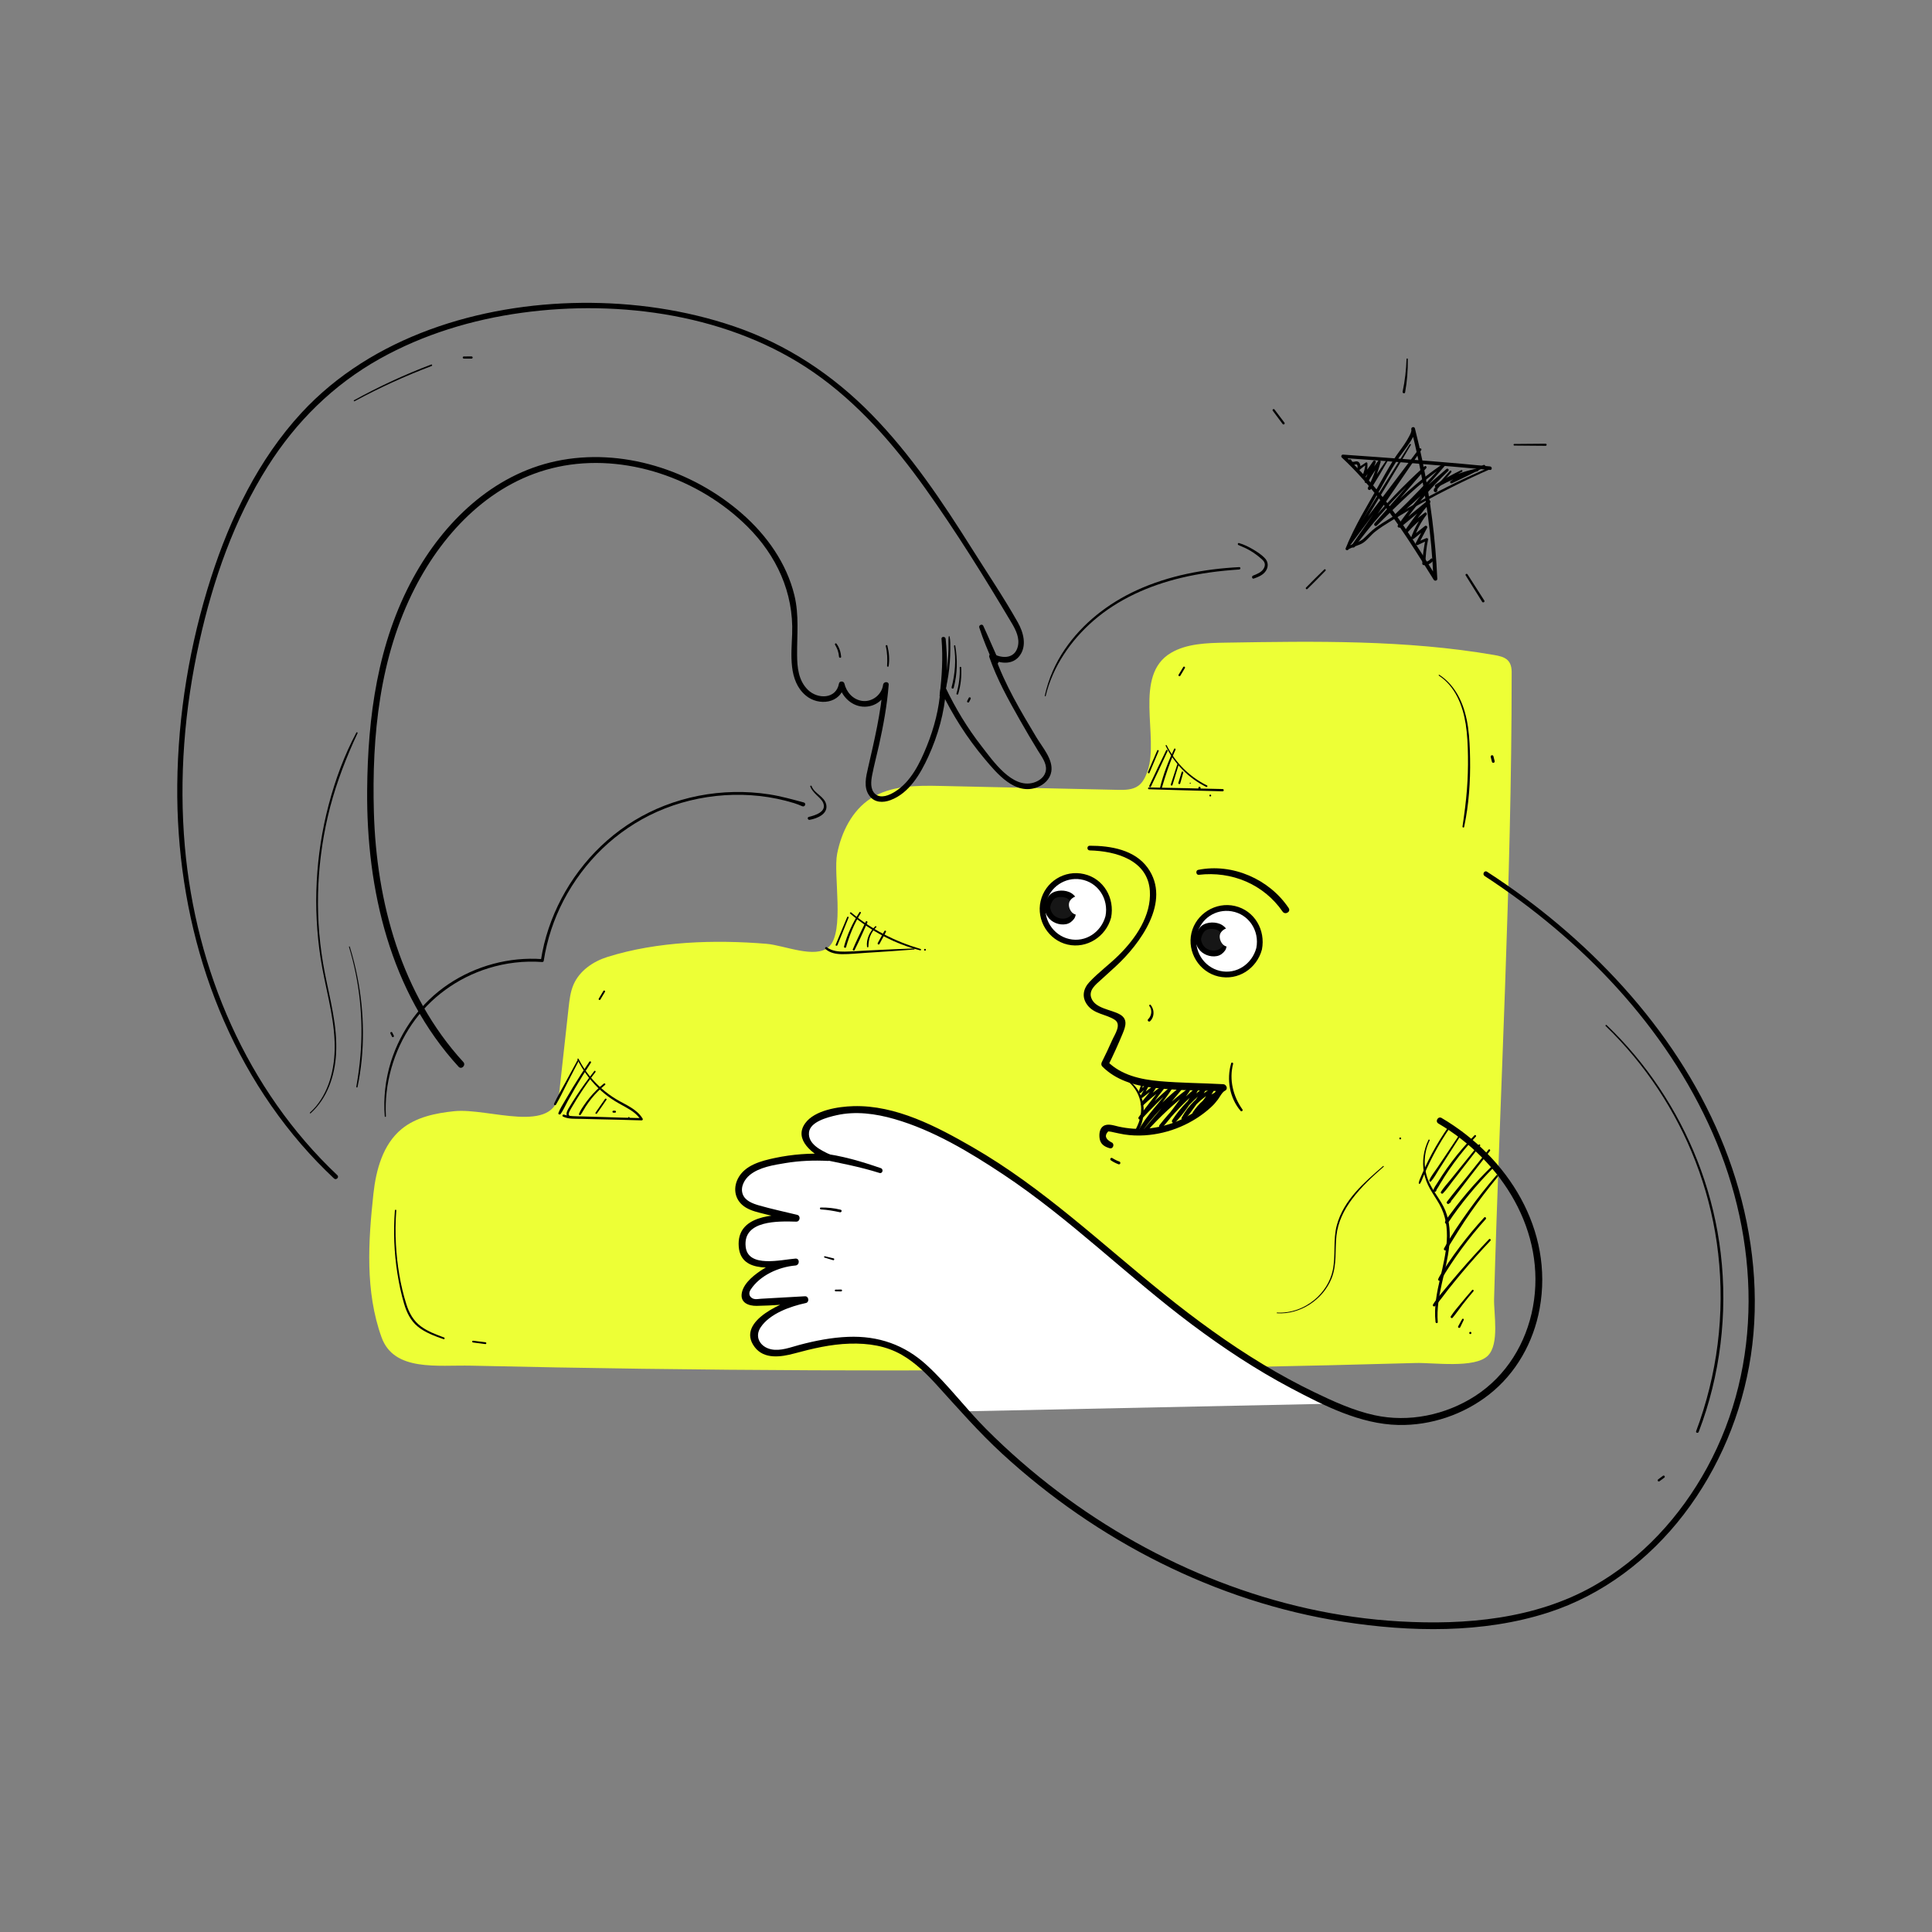 <?xml version="1.0" encoding="UTF-8"?>
<svg id="Layer_1" data-name="Layer 1" xmlns="http://www.w3.org/2000/svg" viewBox="0 0 1204.44 1204.44"><rect x="0" y="0" width="1204.44" height="1204.44" fill="#808080" stroke="none"/>
  <defs>
    <style>
      .cls-1, .cls-2, .cls-3, .cls-4 {
        stroke-width: 0px;
      }

      .cls-2 {
        fill: #161616;
      }

      .cls-3 {
        fill: #fff;
      }

      .cls-4 {
        fill: #edff36;
      }
    </style>
  </defs>
  <path class="cls-4" d="M507.33,854.26c16,.07,32,.1,48,.1,72.73,0,145.46-.69,218.17-2.06,36.36-.69,72.71-1.55,109.05-2.58,11.07-.31,36.74,3.52,44.95-4.5,7.44-7.27,3.69-26.51,3.93-35.39,3.63-129.43,10.96-259.24,10.96-388.7.09-3.32.05-6.99-2.41-9.47-2.1-2.12-5.42-2.8-8.52-3.33-54.98-9.49-111.43-8.61-167.41-7.69-11.72.19-24.13.57-33.95,6.31-23.92,13.99-7.27,52.54-14.72,73.8-1.2,3.41-2.75,6.91-5.66,9.06-3.62,2.67-8.49,2.69-12.99,2.59-36.73-.81-73.46-1.62-110.2-2.43-15.02-.33-31.06-.39-43.68,7.77-11.61,7.51-18.28,20.94-20.96,34.5-2.55,12.92,4.92,48.97-5.23,58.09-8.46,7.6-27.8-1.04-38.76-1.94-32.29-2.66-68.21-1.58-99.3,8.21-8.84,2.78-17.18,8.51-20.95,16.97-2.06,4.63-2.64,9.75-3.19,14.78-1.94,17.6-3.88,35.21-5.82,52.81-2.94,26.7-44.01,9.36-65.42,11.57-11.67,1.2-23.78,3.67-32.84,11.11-11.67,9.59-15.98,25.48-17.6,40.49-3.19,29.54-5.22,60.73,5.08,89.35,7.77,21.58,34.91,17.22,55.99,17.7,71.15,1.62,142.31,2.58,213.48,2.88Z"/>
  <path class="cls-3" d="M601.24,879.85c-13.54-14.7-27.44-34.74-47.15-41.14-18.62-6.04-39.25-2.63-57.66,2.49-4.91,1.37-9.95,2.87-15.01,2.28s-10.19-3.93-11.12-8.94c-1.08-5.87,3.74-11.12,8.65-14.52,6.85-4.75,14.68-8.08,22.85-9.72-9.8.55-19.6,1.1-29.41,1.65-2.71.15-5.96.04-7.4-2.26-1.52-2.44.08-5.59,1.88-7.83,7.04-8.72,17.82-14.32,29-15.06-10.84.71-33.93,6.4-33.24-11.83.62-16.46,22.19-15.83,33.71-15.51-7.04-1.73-14.09-3.45-21.13-5.18-5.33-1.31-11.29-3.09-13.79-7.98-2.42-4.74-.4-10.8,3.45-14.48,3.85-3.67,9.11-5.43,14.26-6.73,12.06-3.05,24.58-4.23,36.99-3.49-4.02-1.89-8.17-3.9-11.04-7.29-2.87-3.4-4.11-8.6-1.7-12.33,1.25-1.93,3.27-3.22,5.3-4.3,22.45-11.85,50.09-3.88,73.01,7.04,39.12,18.63,73.87,45.04,106.44,73.36,43.48,37.8,88.12,73.59,141.52,97.02"/>
  <path class="cls-1" d="M925.48,546.08c60.3,39.36,113.02,93.79,142.19,160.3s31.8,144.05-3.51,208.7c-16.53,30.27-40.64,56.71-70.83,73.73-36.47,20.57-79.53,24.35-120.63,22.01-77.21-4.38-151.79-34.62-213.25-81.01-15.7-11.85-30.57-24.81-44.48-38.72-12.89-12.89-23.84-27.78-37.27-40.09-13.85-12.69-30.16-18.32-48.95-17.59-10.27.4-20.44,2.38-30.35,5.02-5.61,1.49-11.89,4.03-17.77,2.73-6.64-1.46-10.49-7.66-6.38-13.76,5.79-8.58,18.54-13,28.14-15.07,2.35-.51,1.85-4.35-.57-4.21-6.21.35-12.42.7-18.62,1.05-2.94.17-5.88.34-8.82.5-1.37.07-3.13.47-4.46.07-2.57-.78-3.58-3.22-2.04-5.63,5.83-9.07,17.65-14.29,28.02-15.17,2.73-.23,2.78-4.51,0-4.31-8.72.64-29.59,6.04-31.04-7.39-1.8-16.67,20.48-15.94,31.51-15.64,2.43.07,2.96-3.67.58-4.25-7.93-1.95-15.99-3.62-23.83-5.89-3.88-1.13-8.65-2.84-10.13-7.09-1.53-4.41,1.11-9.13,4.46-11.87,5.96-4.87,14.96-6.23,22.33-7.44,8.73-1.43,17.55-1.78,26.38-1.32,2.09.11,3.05-3.13,1.1-4.06-5.36-2.54-13.6-6.37-12.93-13.64.62-6.74,11.69-9.54,17.1-10.77,11.97-2.72,24.48-1,36.13,2.35,24.2,6.96,46.9,20.62,67.75,34.45,41.87,27.78,77.46,63.49,117.6,93.54,19.67,14.73,40.23,28.34,61.98,39.84,20.54,10.86,43.18,22.4,66.88,22.9,20.25.43,40.56-6.46,56.5-18.93,16.86-13.2,27.73-32.59,31.56-53.56,8.96-49.02-19.75-94.58-61.1-118.89-2.22-1.31-4.24,2.15-2.02,3.45,39.53,23.24,67.54,67.37,58.96,114.29-4.13,22.6-16.58,43.02-36.03,55.58-18.37,11.86-41.36,16.67-62.83,11.95-12.99-2.85-25.31-8.48-37.24-14.22-11-5.3-21.73-11.16-32.18-17.46-21.62-13.05-42.05-27.99-61.71-43.8-39.2-31.53-75.42-66.25-119.28-91.55-22.28-12.85-47.94-26.39-74.41-25.61-9.32.27-24.13,2.45-30.04,10.69-7.39,10.29,5.05,19.33,13.11,23.15l1.1-4.06c-11.08-.58-22.17.21-33.03,2.52-8.54,1.81-18.83,4.42-23.12,12.91-3.38,6.7-1.54,14.12,4.98,18.01,3.53,2.11,7.65,3.01,11.6,3.99,6.4,1.57,12.81,3.14,19.21,4.71l.58-4.25c-13.87-.37-37.4.29-35.83,19.97,1.4,17.52,23.76,12.55,35.36,11.7v-4.31c-7.03.6-13.77,2.62-19.8,6.33-5.18,3.19-12.26,8.5-13.6,14.83s4.13,8.38,9.23,8.31c10.02-.14,20.1-1.12,30.1-1.68l-.57-4.21c-11.04,2.38-43.18,15.09-30.83,31.53,5.92,7.88,16.5,6.25,24.75,4.03,11.32-3.06,22.7-5.76,34.48-6.11s22.75,1.35,32.58,7.01c8.46,4.87,15.47,11.85,21.99,19.02,13.25,14.58,26.03,29.26,40.57,42.62,58.85,54.05,133.22,92.33,212.45,104.69,41.86,6.53,87.27,7.43,127.96-5.72,33.84-10.93,62.89-33.08,84.45-61.15,22.02-28.67,36.44-63.22,41.83-98.94,5.55-36.73,1.5-74.88-9.5-110.25-22.17-71.27-72.31-131.33-131.61-175.31-7.61-5.64-15.4-11.02-23.35-16.18-1.65-1.07-3.16,1.56-1.53,2.62h0Z"/>
  <path class="cls-1" d="M210.3,732.63c-56.43-53.24-88.27-128.1-95.05-204.77-3.78-42.81-.25-86.13,9.09-128.03,8.51-38.19,21.58-75.88,42.6-109.09,17.66-27.9,40.79-50.79,69.63-66.97,27.29-15.31,57.8-24.54,88.73-28.78,61.65-8.45,130.32,1.26,182.2,37.33,27.63,19.21,49.93,44.94,69.35,72.19,19.22,26.97,36.94,55.43,53.85,83.89,2.63,4.42,5.15,9.51,3.79,14.78-1.92,7.44-9.39,7.51-15.18,4.5-1.25-.65-3.09.45-2.56,1.97,4.74,13.69,11.78,26.37,18.9,38.93,3.73,6.58,7.54,13.1,11.52,19.53,2.11,3.42,5.25,7.45,4.9,11.69s-3.9,6.96-7.63,8.09c-13.42,4.07-25.49-13.67-32.45-22.6-8.83-11.31-16.29-23.61-22.46-36.55-.8-1.68-3.15-.7-3.25.88-.78,12.12-3.89,24.05-8.41,35.3-4.25,10.59-9.93,22.45-19.98,28.67-3.34,2.07-8.72,4.53-12.28,1.38-3.25-2.88-2.61-8.05-1.89-11.8,1.2-6.21,2.87-12.34,4.24-18.52,2.76-12.46,5.07-25,6.06-37.73.18-2.28-3.2-2.16-3.49,0-.82,6.19-6.78,10.87-13,10.04-5.73-.77-9.84-5.42-11.13-10.85-.38-1.61-3.07-1.72-3.37,0-1.76,9.84-13.29,9.87-19.32,3.99s-6.72-14.14-6.78-21.74c-.1-12.67,1.33-24.86-1.71-37.33-4.88-20-17.3-37.42-32.64-50.83-31.04-27.14-75.11-41.4-115.92-32.72-39.56,8.42-70.03,38.02-88.97,72.61-22.32,40.77-28.45,86.82-28.8,132.73-.47,61.7,14.35,125.65,57.01,172.21,1.82,1.98,4.76-.97,2.95-2.95-38.67-42.21-54.2-99.7-55.77-155.83-1.33-47.57,3.56-96.73,25.54-139.63,18.33-35.76,48.58-66.87,89.03-75.54,41.92-8.98,88.19,7.24,118.26,37.14,18.17,18.06,28.89,41.16,27.93,66.99-.47,12.75-2.49,29.13,8.49,38.38,8,6.74,21.98,5.12,24.06-6.56h-3.37c1.78,7.46,8.28,13.7,16.25,13.54s13.76-6.24,14.74-13.66h-3.49c-1.36,17.51-5.41,34.54-9.33,51.61-1.31,5.7-3.02,12.39.79,17.55,3.24,4.39,8.47,4.5,13.22,2.72,11.65-4.36,18.61-16.35,23.51-27.06,6.06-13.25,10.11-27.56,11.05-42.13l-3.25.88c7.26,15.24,16.36,29.52,27.21,42.46,7.75,9.25,19.1,23.06,32.85,17.88,4.34-1.64,8.06-5.1,8.84-9.82,1.24-7.57-5.6-15.18-9.19-21.17-9.77-16.31-19.86-33.1-26.11-51.13l-2.56,1.97c5.98,3.11,13.82,4.11,18.26-2.08s2.21-14.39-1.28-20.59c-8.77-15.55-18.92-30.54-28.43-45.66-18.61-29.59-38.23-58.95-62.77-84.02-24.17-24.68-52.9-43.7-85.67-54.85-30.5-10.38-62.99-14.99-95.16-14.67-63.35.63-130.58,20.93-174.56,68.56-26.65,28.86-44.35,65.37-56.29,102.48-13.41,41.65-20.71,85.64-21.14,129.4-.79,80.84,23.99,162.45,77.32,224.2,6.42,7.43,13.24,14.5,20.39,21.23,1.37,1.29,3.44-.77,2.07-2.07h0Z"/>
  <path class="cls-1" d="M586.95,398.3c.98,11.78.27,23.54-1.18,35.25-.24,1.93,3.15,2.4,3.41.46,1.63-11.91,1.46-23.76.36-35.71-.15-1.65-2.74-1.67-2.6,0h0Z"/>
  <path class="cls-1" d="M610.48,391.17c2.42,7.56,5.54,14.87,8.74,22.13.96,2.18,4.21.3,3.22-1.88-3.22-7.07-6.19-14.26-9.46-21.3-.65-1.4-2.96-.41-2.49,1.05h0Z"/>
  <path class="cls-1" d="M549.12,728.25c-12.16-4.23-24.79-7.95-37.63-9.38-2.04-.23-2.5,3.18-.49,3.59,12.56,2.58,25.03,4.91,37.29,8.78,1.92.61,2.7-2.34.83-3h0Z"/>
  <g>
    <g>
      <circle class="cls-3" cx="764.73" cy="586.79" r="20.76"/>
      <path class="cls-1" d="M783.22,590.96c-2.65,9.95-12.32,16.68-22.66,14.31-10.04-2.3-16.63-12.58-14.31-22.66s11.73-16.09,21.51-14.5c10.87,1.77,17.53,12.26,15.46,22.85-.44,2.27,3.04,3.25,3.49.96,2.35-12.06-4.54-24.24-16.83-27.11-11.96-2.8-24.32,4.88-27.11,16.83s4.86,24.36,16.83,27.11c12.26,2.82,23.94-4.93,27.11-16.83.6-2.25-2.89-3.21-3.49-.96Z"/>
    </g>
    <g>
      <path class="cls-2" d="M764.52,586.98c-.49,4.46-4.08,8.3-9.55,7.31-2.1-.38-4.48-1.58-5.85-3.27-.94-1.16-1.97-3.37-2.14-4.84-.15-1.31.3-2.62.81-3.84.48-1.14,1.04-2.28,1.89-3.19,1.36-1.46,3.51-1.94,5.43-1.99,2.39-.06,4.99.34,6.67,2.03,2.2,2.21,3.03,5.11,2.73,7.78Z"/>
      <path class="cls-1" d="M763.85,586.8c-.21,1.44-.73,2.49-1.82,3.47-.92.83-1.76,1.51-2.9,1.92-2.77.98-6.05.25-8.19-1.85-1.03-1.01-1.75-2.52-2.09-3.96s.43-3.14,1.11-4.42c.77-1.44,1.76-2.29,3.36-2.65,1.42-.32,3.05-.26,4.46.07,1.66.39,2.77,1.29,3.63,2.78s1.25,3.19,1.25,4.82c0,2.03,3.22,2.59,3.64.49.47-2.41.25-4.67-.88-6.87s-2.83-3.8-5.04-4.67c-3.85-1.51-9.66-1.06-12.37,2.35-1.46,1.83-2.56,4.35-2.82,6.69-.24,2.18.73,4.5,1.9,6.3,2.4,3.69,7.3,5.6,11.59,4.76,2.1-.41,3.79-1.72,5.02-3.44.54-.75.83-1.74,1-2.64.19-.99.42-1.97.52-2.97.07-.77-1.25-.96-1.36-.18Z"/>
    </g>
    <path class="cls-3" d="M767.59,589.34c2.51-1.76,1.83-5.47,1.4-8-.81-4.73-6.41-2.72-8.07.35-2.04,3.77,2.21,10.78,6.67,7.66Z"/>
  </g>
  <g>
    <g>
      <circle class="cls-3" cx="670.7" cy="566.9" r="20.76"/>
      <path class="cls-1" d="M689.19,571.07c-2.65,9.95-12.32,16.68-22.66,14.31-10.04-2.3-16.63-12.58-14.31-22.66,2.22-9.66,11.73-16.09,21.51-14.5,10.87,1.77,17.53,12.26,15.46,22.85-.44,2.27,3.04,3.25,3.49.96,2.35-12.06-4.54-24.24-16.83-27.11s-24.32,4.88-27.11,16.83,4.86,24.36,16.83,27.11,23.94-4.93,27.11-16.83c.6-2.25-2.89-3.21-3.49-.96Z"/>
    </g>
    <g>
      <path class="cls-2" d="M670.49,567.09c-.49,4.46-4.08,8.3-9.55,7.31-2.1-.38-4.48-1.58-5.85-3.27-.94-1.16-1.97-3.37-2.14-4.84-.15-1.31.3-2.62.81-3.84.48-1.14,1.04-2.28,1.89-3.19,1.36-1.46,3.51-1.94,5.43-1.99,2.39-.06,4.99.34,6.67,2.03,2.2,2.21,3.03,5.11,2.73,7.78Z"/>
      <path class="cls-1" d="M669.82,566.9c-.21,1.44-.73,2.49-1.82,3.47-.92.83-1.76,1.51-2.9,1.92-2.77.98-6.05.25-8.19-1.85-1.03-1.01-1.75-2.52-2.09-3.96s.43-3.14,1.11-4.42c.77-1.44,1.76-2.29,3.36-2.65,1.42-.32,3.05-.26,4.46.07,1.66.39,2.77,1.29,3.63,2.78s1.25,3.19,1.25,4.82c0,2.03,3.22,2.59,3.64.49.47-2.41.25-4.67-.88-6.87s-2.83-3.8-5.04-4.67c-3.85-1.51-9.66-1.06-12.37,2.35-1.46,1.83-2.56,4.35-2.82,6.69-.24,2.18.73,4.5,1.9,6.3,2.4,3.69,7.3,5.6,11.59,4.76,2.1-.41,3.79-1.72,5.02-3.44.54-.75.83-1.74,1-2.64.19-.99.42-1.97.52-2.97.07-.77-1.25-.96-1.36-.18Z"/>
    </g>
    <path class="cls-3" d="M673.57,569.45c2.51-1.76,1.83-5.47,1.4-8-.81-4.73-6.41-2.72-8.07.35-2.04,3.77,2.21,10.78,6.67,7.66Z"/>
  </g>
  <path class="cls-1" d="M679.33,530.16c16.2.38,36.24,5.95,37.51,25.2,1.02,15.45-8.91,29.74-19.37,40.09-5.83,5.77-12.57,10.69-18.2,16.65-3.97,4.2-5.07,9.43-1.49,14.31,4.27,5.84,11.49,5.7,17.08,9.29,4.58,2.94.11,9.07-1.57,12.88-2.02,4.59-4.18,9.12-6.42,13.61-.45.9-.39,1.99.35,2.72,8.43,8.39,19.66,11.73,31.2,13.14,14.57,1.79,29.54,1.82,44.19,2.19l-1.09-4.04c-1.84.94-3.17,3.55-4.34,5.14-2.26,3.1-4.58,5.7-7.56,8.19-9.52,7.96-21.7,12.88-34.05,14-6.15.56-12.15.12-18.18-1.19-2.89-.63-6.75-2.16-9.53-.34-2.35,1.53-2.69,4.86-2.39,7.42.43,3.74,2.87,5.39,6.26,6.39,2.39.7,3.38-2.97,1.03-3.72-3.7-2.04-4.31-4.29-1.85-6.77,1.2.1,2.39.31,3.55.63,2.15.42,4.26.96,6.43,1.29,4.23.66,8.53.82,12.81.54,7.68-.51,15.24-2.32,22.31-5.36,6.92-2.97,13.38-7.05,18.93-12.15,1.63-1.49,2.96-3.01,4.28-4.76,1.13-1.51,2.72-4.73,4.49-5.56,2.09-.98.87-3.93-1.09-4.04-13.18-.73-26.44-.73-39.6-1.89-11.82-1.03-23.92-3.68-32.62-12.29l.35,2.72c3.29-6.64,6.36-13.38,9.18-20.23,1.9-4.62,3.22-8.98-1.83-11.84-5.43-3.08-15.46-3.57-17.81-10.34-1.7-4.89,2.97-8.39,6.16-11.29s6.06-5.5,9.07-8.27c15.18-13.97,34.91-40.58,20-61.41-8.12-11.34-23.18-13.84-36.19-13.83-1.88,0-1.87,2.87,0,2.91h0Z"/>
  <path class="cls-1" d="M747.36,545.37c20.44-2.41,40.42,5.83,52.23,22.93,1.59,2.3,5.36.15,3.78-2.21-12.04-18-35.04-28.1-56.43-23.8-1.71.34-1.35,3.29.42,3.08h0Z"/>
  <path class="cls-1" d="M716.57,627.24c1.88,2.35,1.36,6.15-.79,8.15-.82.76.43,2.01,1.23,1.23,2.77-2.7,2.78-7.23.32-10.14-.45-.53-1.18.23-.76.76h0Z"/>
  <path class="cls-1" d="M703.5,674.39c4.29,3.54,7.1,8.79,7.76,14.31.35,2.92.09,5.88-.61,8.73-.74,2.99-2.12,5.62-3.51,8.34-.39.76.67,1.74,1.26.98,3.86-4.98,5.24-12.1,4.32-18.24s-3.98-11.2-8.76-14.7c-.34-.25-.78.32-.45.59h0Z"/>
  <path class="cls-1" d="M711.68,675.68c-.58,1.57-1.28,3.15-1.74,4.76-.23.8.78,1.35,1.36.79,1.72-1.66,3.44-3.32,5.16-4.98l-1.14-.88c-1.36,2.64-2.84,5.21-4.28,7.79-.38.69.45,1.72,1.17,1.17,3.1-2.33,6.11-4.8,9.13-7.23l-1.28-.98c-2.55,4.08-5.68,7.68-8.71,11.4-.81,1,.47,2.36,1.44,1.44,4.11-3.91,8.53-7.46,13.17-10.71l-1.27-1.27c-4.83,6.57-10.03,12.86-14.82,19.46-.74,1.01.89,2.24,1.73,1.33,6.13-6.63,12.55-13,19.14-19.17l-1.24-.96c-2.8,4.96-6.75,9.29-10.35,13.66-3.54,4.31-6.99,8.74-9.58,13.7-.66,1.26,1.06,2.21,1.87,1.1,7.13-9.82,15.47-18.88,24.93-26.51l-1.43-1.43c-7.13,8.41-14.3,16.79-21.39,25.23-.95,1.13.64,2.78,1.65,1.65,7.97-8.93,16.81-17.05,26.22-24.47l-1.63-1.26c-2.51,3.86-5.28,7.58-8.04,11.26s-5.74,7.36-8.9,10.8l1.65,1.65c6.67-8.32,14.06-16.09,22.15-23.05l-1.7-1.31c-3.62,7.15-8.43,13.7-14.01,19.44l1.9,1.47c5.15-7.65,11.58-14.36,18.86-20.01l-1.48-1.14c-3.97,6.38-8.51,12.43-13.37,18.15l1.87,1.44c4.1-7.27,10-13.26,17.36-17.25l-1.53-1.53c-2.94,5.07-6.56,9.69-10.69,13.85l1.84,1.42c3.22-4.72,7.61-8.62,12.65-11.31l-1.38-1.78c-2.94,3.72-6.5,6.94-10.48,9.52-1.17.76-.08,2.64,1.1,1.88,4.17-2.7,7.82-5.97,10.99-9.79.81-.98-.18-2.39-1.38-1.78-5.51,2.81-10.1,6.94-13.53,12.08-.74,1.12.92,2.37,1.84,1.42,4.22-4.34,7.85-9.19,10.96-14.38.6-1-.57-2.04-1.53-1.53-7.67,4.02-14.19,10.32-18.28,17.98-.61,1.13.98,2.54,1.87,1.44,4.87-6,9.25-12.31,13.31-18.88.48-.77-.5-1.82-1.29-1.29-7.9,5.37-14.58,12.28-19.81,20.26-.76,1.15.96,2.47,1.9,1.47,5.68-5.99,10.36-12.75,14.17-20.07.58-1.12-.76-2.1-1.7-1.31-8.18,6.89-15.66,14.52-22.26,22.94-.9,1.15.62,2.78,1.65,1.65,3.15-3.49,6.07-7.18,8.86-10.97s5.41-7.86,8.23-11.69c.6-.82-.6-2.03-1.42-1.42-9.71,7.19-18.56,15.44-26.61,24.45l1.65,1.65c7.09-8.45,14.11-16.96,21.17-25.45.84-1.01-.42-2.25-1.43-1.43-9.64,7.79-18.24,16.69-25.38,26.85l1.87,1.1c2.58-5.1,6.05-9.63,9.58-14.1s6.8-8.83,9.84-13.56c.51-.79-.59-1.52-1.24-.96-6.83,5.93-13.33,12.19-19.58,18.73l1.73,1.33c4.78-6.48,9.33-13.18,14.38-19.45.61-.76-.17-2.09-1.13-1.46-4.86,3.22-9.42,6.88-13.67,10.87l1.44,1.44c3.14-3.81,6.15-7.77,8.67-12.02.39-.65-.44-1.63-1.11-1.11-3.08,2.36-6.18,4.7-9.18,7.16l1.35,1.04c1.34-2.65,2.64-5.32,4.06-7.93.4-.73-.53-1.44-1.14-.88-1.76,1.62-3.52,3.24-5.28,4.85l1.36.79c.49-1.6.76-3.3,1.12-4.93.14-.63-.73-.86-.95-.26h0Z"/>
  <path class="cls-1" d="M692.56,723.41c1.49,1,3.09,1.8,4.77,2.43.44.17,1-.18,1.1-.63.11-.5-.15-.94-.63-1.1-.39-.14-.78-.29-1.16-.44-.1-.04-.1-.04-.02,0-.05-.02-.1-.04-.15-.07-.1-.04-.2-.09-.3-.14-.19-.09-.38-.17-.56-.27-.76-.37-1.49-.78-2.2-1.24-.37-.24-.94-.09-1.15.3-.22.42-.09.89.3,1.15h0Z"/>
  <path class="cls-1" d="M767.52,662.88c-2.93,10.06-.99,21.66,5.91,29.69.54.63,1.64-.21,1.15-.89-5.86-8.24-8.4-18.56-5.84-28.46.2-.79-1-1.12-1.23-.34h0Z"/>
  <path class="cls-1" d="M890.57,710.6c-3.1,6.29-4.1,13.54-2.84,20.44.65,3.54,1.96,6.89,3.71,10.02,1.84,3.29,4.04,6.37,5.89,9.66,8.1,14.35,4.07,30.76.56,45.83-2.11,9.07-4.01,18.29-2.96,27.64.1.87,1.45.9,1.38,0-1.24-16.26,5.58-31.59,7.17-47.56.73-7.32.38-14.95-2.4-21.84s-8.23-12.46-10.89-19.47c-2.99-7.87-2.62-16.75,1.05-24.32.22-.46-.46-.86-.68-.4h0Z"/>
  <path class="cls-1" d="M903.36,701.92c-3.9,5.54-7.48,11.31-10.69,17.28-1.57,2.92-3.05,5.88-4.44,8.89-.7,1.5-1.37,3.02-2.02,4.54s-1.44,3.14-1.74,4.82c-.09.52.56.84.86.36.83-1.31,1.33-2.82,1.93-4.25.67-1.62,1.37-3.22,2.09-4.81,1.4-3.09,2.89-6.13,4.48-9.13,3.13-5.92,6.63-11.65,10.45-17.16.39-.56-.53-1.09-.91-.53h0Z"/>
  <path class="cls-1" d="M910.94,705.71c-3.29,5.01-6.65,9.97-9.98,14.95l-4.87,7.26c-1.67,2.5-3.78,5.01-4.99,7.77-.27.62.47,1.36,1.01.78,1.93-2.08,3.3-4.8,4.82-7.18,1.66-2.59,3.31-5.18,4.97-7.78,3.27-5.11,6.52-10.24,9.83-15.33.33-.5-.48-.97-.81-.47h0Z"/>
  <path class="cls-1" d="M919.21,707.78c-5.01,5.18-9.75,10.61-14.09,16.37-2.15,2.86-4.21,5.78-6.17,8.76-.98,1.49-1.94,3-2.87,4.52-.87,1.42-2.11,2.99-2.57,4.61-.1.33.06.78.38.94,1.06.53,1.88-.77,1.62-1.7s-1.63-.55-1.48.41l-.07-.11h.84l-.05-.04.38.94c.32-.75.94-1.52,1.35-2.24.45-.77.9-1.54,1.36-2.31.88-1.47,1.78-2.92,2.7-4.36,1.89-2.94,3.86-5.83,5.93-8.64,4.19-5.71,8.69-11.19,13.58-16.32.53-.55-.31-1.39-.84-.84h0Z"/>
  <path class="cls-1" d="M921.91,713.57c-3.98,4.93-7.95,9.85-11.93,14.78l-5.89,7.29c-1.94,2.4-4.12,4.74-5.76,7.35-.48.76.61,1.58,1.23.95,2.17-2.21,3.95-4.88,5.85-7.33s3.84-4.95,5.76-7.42c3.84-4.95,7.68-9.9,11.51-14.84.42-.54-.33-1.32-.77-.77h0Z"/>
  <path class="cls-1" d="M928.03,716.65c-4.34,5.49-8.71,10.95-13.08,16.41s-8.78,10.67-12.93,16.18c-.51.68.52,1.72,1.2,1.2.34-.26.69-.53,1.03-.79.84-.65.05-2.1-.86-1.46-.35.25-.71.5-1.06.75l1.06,1.38c4.39-5.34,8.5-10.94,12.73-16.41s8.47-10.95,12.74-16.39c.47-.59-.37-1.44-.84-.84h0Z"/>
  <path class="cls-1" d="M930.5,726.61c-5.53,5.34-10.8,10.93-15.77,16.8-2.41,2.84-4.75,5.75-7.03,8.7-1.16,1.51-2.31,3.03-3.43,4.57s-2.56,3.15-3.36,4.89c-.41.88.66,1.88,1.42,1.1,1.3-1.34,2.27-3.11,3.34-4.64s2.13-2.97,3.22-4.43c2.32-3.11,4.71-6.17,7.19-9.16,4.85-5.87,9.98-11.51,15.35-16.9.6-.6-.32-1.52-.93-.93h0Z"/>
  <path class="cls-1" d="M932.86,732.71c-6.09,7.04-11.84,14.35-17.26,21.91-5.45,7.61-10.81,15.43-15.35,23.62-.57,1.02.95,1.9,1.56.91,4.89-7.85,9.66-15.73,14.97-23.31s11.03-15.06,16.96-22.25c.51-.62-.36-1.51-.89-.89h0Z"/>
  <path class="cls-1" d="M925.25,759.01c-5.41,5.89-10.53,12.03-15.34,18.43-2.38,3.17-4.69,6.4-6.91,9.68-1.11,1.64-2.2,3.3-3.27,4.97s-2.38,3.43-3.15,5.3c-.33.79.91,1.48,1.44.84,1.2-1.45,2.07-3.22,3.07-4.82,1.05-1.68,2.12-3.35,3.21-5,2.18-3.31,4.44-6.56,6.78-9.76,4.74-6.47,9.81-12.68,15.17-18.64.61-.67-.38-1.67-1-1h0Z"/>
  <path class="cls-1" d="M928.26,772.57c-6.19,6.51-12.23,13.17-18.11,19.97-2.89,3.34-5.73,6.71-8.53,10.12-2.81,3.43-5.95,6.83-8.26,10.62-.47.76.62,1.61,1.24.96,3.02-3.18,5.51-6.93,8.24-10.36s5.65-7,8.54-10.45c5.73-6.83,11.67-13.47,17.78-19.96.56-.59-.33-1.49-.9-.9h0Z"/>
  <path class="cls-1" d="M917.75,804.24c-2.33,2.67-4.62,5.37-6.87,8.1s-4.55,5.37-6.43,8.3c-.43.68.6,1.5,1.13.87,2.24-2.64,4.18-5.55,6.3-8.29s4.38-5.51,6.67-8.18c.48-.56-.32-1.37-.81-.81h0Z"/>
  <path class="cls-1" d="M911.53,822.37c-.82,1.47-1.64,2.94-2.46,4.41-.18.32-.09.79.25.97.32.17.79.1.97-.25l2.2-4.56c.13-.27.07-.6-.2-.76-.26-.15-.62-.06-.76.2h0Z"/>
  <path class="cls-1" d="M916.62,831.67c.88,0,.88-1.37,0-1.37s-.88,1.37,0,1.37h0Z"/>
  <path class="cls-1" d="M1001.02,639.65c12.25,11.83,23.19,24.99,32.59,39.2,9.39,14.19,17.27,29.38,23.4,45.26,6.3,16.31,10.77,33.31,13.26,50.61,2.67,18.57,3.1,37.48,1.32,56.16s-5.81,37.13-11.87,54.88c-.74,2.17-1.52,4.33-2.33,6.49-.37,1,1.22,1.42,1.59.44,6.77-17.61,11.28-36,13.59-54.72s2.4-37.83.16-56.61c-2.11-17.72-6.24-35.16-12.33-51.93-5.82-16.03-13.37-31.43-22.47-45.86s-19.72-27.86-31.71-39.98c-1.51-1.53-3.05-3.04-4.6-4.53-.4-.38-1.01.22-.61.61h0Z"/>
  <path class="cls-1" d="M1034.48,923.49c1.01-.75,2.01-1.5,3.02-2.25.16-.12.28-.24.33-.43.05-.17.03-.4-.07-.56-.19-.3-.66-.5-.99-.26-1,.76-2,1.51-3.01,2.27-.15.12-.27.23-.32.42-.05.17-.03.39.07.54.19.29.65.49.97.25h0Z"/>
  <path class="cls-1" d="M796.13,818.7c14.37.92,28.53-8.36,33.94-21.62,3.49-8.55,2.11-17.81,3.09-26.77.93-8.46,4.69-16.06,9.75-22.81,5.65-7.53,12.64-14,19.7-20.16.27-.23-.12-.62-.39-.39-11.78,10.2-24.58,21.17-28.81,36.83-2.48,9.18-.61,18.77-2.52,28.02-1.5,7.26-5.73,13.75-11.39,18.48-6.49,5.42-14.89,8.49-23.37,7.99-.27-.02-.27.41,0,.42h0Z"/>
  <path class="cls-1" d="M872.93,710.3c.75,0,.76-1.17,0-1.17s-.76,1.17,0,1.17h0Z"/>
  <path class="cls-1" d="M897.04,421.22c10.19,6.65,14.9,18.63,16.71,30.2,1.04,6.67,1.32,13.46,1.41,20.2s-.11,13.69-.64,20.51c-.6,7.74-1.61,15.44-2.77,23.12-.1.65.87.95,1.01.28,2.95-13.89,3.96-28.25,3.71-42.44-.23-12.92-.87-26.79-6.92-38.5-2.87-5.55-6.96-10.45-12.22-13.88-.32-.21-.62.3-.3.51h0Z"/>
  <path class="cls-1" d="M929.34,471.92c.25,1,.5,2.01.75,3.01.11.44.64.75,1.08.61s.73-.6.61-1.08c-.25-1-.51-2.01-.76-3.01-.11-.44-.63-.75-1.07-.61s-.72.6-.61,1.07h0Z"/>
  <path class="cls-1" d="M716.25,492.04c15.32.44,30.64.93,45.96,1.27.91.02.91-1.39,0-1.41-15.32-.41-30.64-.68-45.96-.99-.73-.01-.73,1.11,0,1.13h0Z"/>
  <path class="cls-1" d="M726.71,464.98c5.33,11.02,14.29,20.15,25.26,25.59.59.29,1.12-.6.52-.89-10.86-5.38-19.78-14.2-25.18-25.06-.2-.41-.81-.05-.61.36h0Z"/>
  <path class="cls-1" d="M511.73,753.96c4.01.26,8,.91,11.92,1.78,1.03.23,1.46-1.32.44-1.58-4.05-1.01-8.19-1.42-12.36-1.38-.76,0-.75,1.12,0,1.17h0Z"/>
  <path class="cls-1" d="M514.05,784.01c1.78.5,3.54,1.08,5.31,1.6.72.21,1.03-.93.31-1.12-1.79-.45-3.6-.85-5.39-1.32-.55-.14-.78.69-.23.84h0Z"/>
  <path class="cls-1" d="M520.97,805.04c1.13.01,2.27.03,3.4.04.3,0,.59-.27.58-.58s-.25-.58-.58-.58c-1.13.01-2.27.03-3.4.04-.28,0-.55.24-.54.54s.24.53.54.54h0Z"/>
  <path class="cls-1" d="M552.2,402.8c.98,4.1,1.08,8.19.82,12.38-.03.54.87.68.96.13.69-4.22.26-8.65-.77-12.79-.16-.65-1.17-.38-1.01.28h0Z"/>
  <path class="cls-1" d="M520.56,401.89c.63,1.18,1.28,2.34,1.71,3.62s.69,2.58.78,3.91c.06.86,1.41.86,1.34,0-.11-1.47-.4-2.92-.9-4.31s-1.13-2.75-2.07-3.88c-.41-.5-1.15.14-.87.67h0Z"/>
  <path class="cls-1" d="M591.43,396.88c-.29,2.54-.06,5.18-.12,7.74s-.21,5.33-.45,7.98c-.49,5.32-1.38,10.6-2.54,15.82-.2.92,1.2,1.31,1.42.39,1.21-5.25,1.99-10.59,2.39-15.97.2-2.65.31-5.32.32-7.98s.12-5.47-.47-8.06c-.08-.33-.52-.22-.55.08h0Z"/>
  <path class="cls-1" d="M594.76,402.75c1.36,8.53.68,17.37-1.52,25.7-.22.84,1.08,1.2,1.31.36,2.3-8.63,2.47-17.49.97-26.27-.09-.5-.84-.29-.76.21h0Z"/>
  <path class="cls-1" d="M598.3,416.15c.24,5.48-.48,10.93-2.01,16.2-.2.68.86.97,1.06.29,1.6-5.34,2.2-10.93,1.88-16.49-.03-.6-.96-.6-.93,0h0Z"/>
  <path class="cls-1" d="M603.94,435.04c-.32.64-.64,1.28-.96,1.92-.08.16-.12.34-.07.52.04.16.16.32.31.4.3.16.75.09.92-.24.32-.64.64-1.28.96-1.92.08-.16.12-.34.07-.52-.04-.16-.16-.32-.31-.4-.3-.16-.75-.09-.92.24h0Z"/>
  <path class="cls-1" d="M193.67,694.02c10.49-9.47,15.09-23.39,15.86-37.2.94-17-3.78-33.66-7.01-50.19s-4.6-32.64-4.25-49.12c.35-16.37,2.42-32.69,6.13-48.64,3.71-15.95,9.28-31.18,15.91-46.13.83-1.88,1.69-3.75,2.58-5.61.23-.49-.47-.91-.73-.43-7.56,14.2-13.16,29.46-17.26,45.01-4.11,15.58-6.6,31.58-7.44,47.67-.84,16.07-.04,32.24,2.43,48.15,2.68,17.29,8.04,34.24,8.71,51.81.54,14.08-2.42,29.37-11.67,40.44-1.14,1.36-2.38,2.62-3.69,3.81-.3.27.14.71.44.44h0Z"/>
  <path class="cls-1" d="M217.56,590.31c6.68,21.86,9.04,44.95,7.15,67.72-.54,6.52-1.45,13.02-2.58,19.47-.08.48.63.69.74.2,4.74-22.46,4.36-46.12-.05-68.6-1.25-6.39-2.84-12.71-4.76-18.93-.1-.31-.59-.18-.49.14h0Z"/>
  <path class="cls-1" d="M243.41,644.34c.32.64.64,1.28.96,1.92.15.3.61.41.89.23.31-.2.4-.56.23-.89-.32-.64-.64-1.28-.96-1.92-.15-.3-.61-.41-.89-.23-.31.2-.4.56-.23.89h0Z"/>
  <path class="cls-1" d="M221.07,250.12c15.49-8.41,31.54-15.71,48.02-21.96.56-.21.32-1.13-.25-.91-16.55,6.25-32.63,13.73-48.13,22.27-.4.22-.04.83.36.61h0Z"/>
  <path class="cls-1" d="M289.16,223.56c1.6,0,3.2.01,4.81.02.37,0,.69-.32.69-.69s-.32-.69-.69-.69c-1.6,0-3.2.01-4.81.02-.36,0-.67.31-.67.67s.31.67.67.67h0Z"/>
  <path class="cls-1" d="M721.44,467.84c-1.93,4.48-3.87,8.96-5.79,13.44-.27.64.67,1.19.94.55,1.92-4.54,3.83-9.08,5.74-13.62.21-.5-.67-.88-.89-.38h0Z"/>
  <path class="cls-1" d="M727.01,467.74c-3.52,7.37-7.11,14.71-10.52,22.14-.3.65.66,1.23.98.57,3.57-7.35,6.96-14.79,10.42-22.19.27-.59-.6-1.11-.88-.51h0Z"/>
  <path class="cls-1" d="M731.99,466.86c-3.63,7.74-6.77,15.81-8.79,24.13-.17.7.88.99,1.08.3,2.37-8.17,5.03-16.18,8.55-23.93.26-.56-.57-1.06-.84-.49h0Z"/>
  <path class="cls-1" d="M733.92,476.61c-1.34,4.15-2.68,8.3-4.03,12.45-.22.67.85.97,1.06.29,1.28-4.17,2.56-8.33,3.83-12.5.17-.56-.69-.79-.87-.24h0Z"/>
  <path class="cls-1" d="M736.64,481.37c-.67,2.23-1.34,4.47-2.02,6.7-.22.74.95,1.06,1.16.32.63-2.25,1.26-4.49,1.89-6.74.19-.67-.84-.95-1.04-.29h0Z"/>
  <path class="cls-1" d="M742.01,488.6c.44,0,.44-.68,0-.68s-.44.68,0,.68h0Z"/>
  <path class="cls-1" d="M747.11,491.14c0,.32,0,.64-.01.96,0,.17.08.36.2.48.06.07.14.11.22.14.08.04.17.06.26.06.18,0,.36-.07.48-.2s.2-.3.2-.48c0-.32,0-.64-.01-.96,0-.17-.07-.35-.2-.47-.06-.07-.13-.11-.22-.14-.08-.04-.17-.06-.26-.06-.17,0-.35.06-.47.2s-.19.29-.2.47h0Z"/>
  <path class="cls-1" d="M754.51,496.51c.73,0,.73-1.13,0-1.13s-.73,1.13,0,1.13h0Z"/>
  <path class="cls-1" d="M737.66,415.85c-.97,1.6-1.94,3.2-2.9,4.8-.41.68.66,1.3,1.06.62.96-1.61,1.91-3.21,2.87-4.82.39-.66-.63-1.25-1.02-.6h0Z"/>
  <path class="cls-1" d="M530,569.54c12.64,10.71,27.58,18.81,43.66,22.92.56.14.79-.7.24-.86-15.77-4.63-30.59-12.17-43.23-22.73-.46-.39-1.14.27-.67.67h0Z"/>
  <path class="cls-1" d="M569.88,591.28c-9.82.34-19.63.8-29.44,1.3-4.61.23-9.22.59-13.84.67-3.9.07-7.97-.31-11.18-2.73-.62-.47-1.43.57-.84,1.09,2.92,2.55,6.68,3.21,10.45,3.23,4.71.03,9.46-.48,14.16-.78,10.23-.64,20.46-1.32,30.68-2.13.41-.03.42-.66,0-.65h0Z"/>
  <path class="cls-1" d="M528.13,571.79c-2.36,5.72-4.82,11.41-7.15,17.15-.27.67.8.95,1.08.3,2.38-5.71,4.63-11.47,6.97-17.2.23-.56-.67-.8-.9-.25h0Z"/>
  <path class="cls-1" d="M535.76,568.73c-4.16,6.57-7.59,13.79-9.57,21.32-.22.83,1.05,1.18,1.28.35,2.13-7.47,5.02-14.57,9.17-21.16.35-.56-.53-1.07-.88-.51h0Z"/>
  <path class="cls-1" d="M539.74,574.56c-2.72,5.74-5.65,11.42-8.1,17.28-.26.63.79,1.06,1.1.46,2.9-5.59,5.35-11.45,7.99-17.17.31-.66-.67-1.25-.99-.58h0Z"/>
  <path class="cls-1" d="M545.66,577.47c-3.37,3.09-5.75,8.07-5.15,12.71.07.53.83.56.85,0,.06-2.25.31-4.44,1.13-6.55s2.12-4.02,3.76-5.57c.39-.37-.2-.95-.59-.59h0Z"/>
  <path class="cls-1" d="M551.38,580.4c-.4.57-.71,1.22-1.05,1.83l-1.06,1.91c-.7,1.25-1.39,2.5-2.07,3.76-.38.7.68,1.31,1.06.62.7-1.28,1.39-2.56,2.08-3.85l.99-1.86c.35-.66.74-1.31,1.02-2,.24-.59-.65-.87-.97-.41h0Z"/>
  <path class="cls-1" d="M557.41,586.73c.52,0,.52-.81,0-.81s-.52.81,0,.81h0Z"/>
  <path class="cls-1" d="M567.99,593.09s.05-.07,0-.07-.05.07,0,.07h0Z"/>
  <path class="cls-1" d="M576.64,592.67c.74,0,.74-1.14,0-1.14s-.74,1.14,0,1.14h0Z"/>
  <path class="cls-1" d="M360.01,660.54c3.25,6.5,7.55,12.48,12.74,17.57,2.55,2.5,5.32,4.77,8.26,6.79s6.1,3.69,9.22,5.43c3.54,1.98,7.03,4.27,9.21,7.79l.61-1.06c-8.19-.16-16.39-.45-24.58-.69-4.06-.12-8.11-.24-12.17-.36s-7.99.05-11.79-1.16c-.72-.23-1.22.9-.52,1.24,3.37,1.66,7.42,1.34,11.07,1.43,4.22.1,8.44.2,12.66.3,8.44.2,16.88.36,25.32.64.53.02.88-.61.61-1.06-3.66-6.1-10.62-8.6-16.43-12.1-6.31-3.79-11.95-8.73-16.59-14.44-2.7-3.32-5.01-6.92-6.94-10.73-.23-.45-.91-.05-.68.4h0Z"/>
  <path class="cls-1" d="M359.94,661.1c-2.41,4.48-4.84,8.95-7.27,13.43s-5.06,8.86-7.23,13.45c-.37.78.72,1.45,1.17.68,2.58-4.37,4.74-9.03,7.06-13.54s4.67-9.05,7.03-13.57c.26-.51-.5-.96-.77-.45h0Z"/>
  <path class="cls-1" d="M367.39,661.92c-3.52,5.18-6.92,10.46-10.18,15.81-1.61,2.64-3.19,5.3-4.73,7.98s-3.29,5.31-4.36,8.15c-.33.87.94,1.26,1.41.59,1.75-2.5,3.01-5.45,4.48-8.13s3.01-5.4,4.57-8.08c3.12-5.34,6.4-10.59,9.81-15.74.41-.62-.58-1.2-1-.58h0Z"/>
  <path class="cls-1" d="M370.51,667.69c-3.92,5.01-7.67,10.17-11.16,15.48-1.76,2.67-3.48,5.38-5.09,8.14-.87,1.49-1.94,4.01.05,5.09.52.28,1.05-.39.63-.82-.81-.83-.21-2.15.24-3.01.64-1.22,1.37-2.4,2.07-3.58,1.39-2.35,2.82-4.67,4.3-6.97,3.02-4.69,6.23-9.24,9.65-13.65.37-.48-.3-1.17-.68-.68h0Z"/>
  <path class="cls-1" d="M376.42,675.54c-3.24,2.61-6.19,5.55-8.84,8.76-1.27,1.54-2.47,3.15-3.59,4.8s-2.33,3.43-3.04,5.34c-.25.68.73.98,1.1.46,1.14-1.63,2.02-3.45,3.11-5.12s2.31-3.38,3.6-4.98c2.51-3.11,5.37-5.94,8.45-8.47.56-.46-.24-1.24-.79-.79h0Z"/>
  <path class="cls-1" d="M377.19,685.11c-1.98,2.84-3.99,5.67-5.92,8.55-.37.55.5,1.04.88.51,2.02-2.81,3.96-5.69,5.92-8.55.37-.54-.51-1.05-.88-.51h0Z"/>
  <path class="cls-1" d="M383.38,692.43h-.96c-.16,0-.32.07-.43.19s-.19.28-.18.43.06.32.18.43.27.18.43.18h.96c.16,0,.33-.06.44-.17s.19-.28.18-.44-.06-.33-.18-.44-.27-.18-.44-.18h0Z"/>
  <path class="cls-1" d="M392.04,697.43c.68,0,.68-1.06,0-1.06s-.68,1.06,0,1.06h0Z"/>
  <path class="cls-1" d="M374.26,623.15c.96-1.6,1.92-3.2,2.88-4.81.38-.63-.6-1.19-.98-.57-.96,1.6-1.92,3.2-2.88,4.81-.38.63.6,1.19.98.57h0Z"/>
  <path class="cls-1" d="M246.19,754.57c-1.02,13.17-.49,26.46,1.59,39.5,1,6.29,2.31,12.59,4.13,18.7,1.62,5.45,4.05,10.56,8.53,14.23s10.44,5.91,16.09,7.85c.67.23.94-.81.29-1.05-4.96-1.84-10.06-3.72-14.36-6.88-4.78-3.5-7.47-8.51-9.21-14.07-3.73-11.88-5.7-24.48-6.42-36.89-.41-7.13-.32-14.28.21-21.39.04-.54-.81-.54-.85,0h0Z"/>
  <path class="cls-1" d="M294.92,836.93c2.56.33,5.13.67,7.69,1,.31.04.57-.29.57-.57,0-.34-.27-.53-.57-.57-2.56-.32-5.13-.64-7.69-.96-.3-.04-.55.28-.55.55,0,.33.26.51.55.55h0Z"/>
  <path class="cls-1" d="M240.58,695.94c-1.1-20.2,4.77-40.67,16.16-57.36,11.4-16.69,28.47-29,47.75-34.98,10.85-3.36,22.26-4.71,33.59-3.86.35.03.82-.3.87-.66,2.04-13.24,6.28-26.07,12.5-37.93s14.4-22.81,24.1-32.13,21.43-17.33,34-22.93c13.3-5.92,27.71-9.39,42.23-10.34,14.54-.95,29.24.63,43.18,4.9,1.77.54,3.45,1.22,5.15,1.96s2.74-1.86.99-2.34c-7.15-1.93-14.24-3.93-21.58-5.06s-14.59-1.6-21.92-1.46c-14.79.29-29.56,3.14-43.35,8.51-13.12,5.1-25.25,12.47-35.83,21.77-10.26,9.01-19.02,19.74-25.87,31.55-6.81,11.74-11.78,24.61-14.44,37.93-.34,1.69-.64,3.39-.9,5.09l.87-.66c-20.53-1.53-41.44,4.14-58.52,15.6s-29.62,28.64-35.8,48.21c-3.48,11.02-4.8,22.67-3.89,34.19.04.45.73.46.71,0h0Z"/>
  <path class="cls-1" d="M505.14,490.29c.75,2.1,2.3,3.76,3.86,5.3s3.43,3.03,4.24,5.08c2.17,5.47-5.15,7.67-9,8.6-1.2.29-.68,2.03.5,1.83,4.62-.8,11.69-3.63,10.33-9.6-1.15-5.07-7.37-6.7-9.11-11.43-.19-.52-1.02-.3-.83.23h0Z"/>
  <path class="cls-1" d="M651.91,433.84c4.36-18.26,15.59-34.53,29.62-46.77,15.53-13.54,34.79-22.02,54.7-26.81,11.92-2.87,24.11-4.43,36.33-5.23.95-.06.96-1.53,0-1.48-21.88,1.15-43.95,5.26-63.96,14.44-17.76,8.15-33.69,20.53-44.75,36.76-6,8.79-10.23,18.54-12.52,28.94-.08.38.49.54.59.16h0Z"/>
  <path class="cls-1" d="M772.14,339.83c2.54,1.06,5.02,2.11,7.39,3.53s4.54,3.01,6.58,4.81c.92.81,1.95,1.69,2.3,2.92s-.05,2.49-.7,3.52c-1.4,2.25-4.17,3.3-6.52,4.23-1.11.44-.66,2.25.5,1.83,2.83-1.03,5.81-2.18,7.51-4.83,1.56-2.42,1.52-5.35-.4-7.54-2.05-2.33-4.94-4.2-7.59-5.77s-5.7-3.09-8.75-3.96c-.83-.23-1.09.94-.35,1.25h0Z"/>
  <path class="cls-1" d="M928.64,291.37c-14.33,6.05-28.33,12.84-41.97,20.33-6.52,3.58-13.03,7.23-19.42,11.04-3.29,1.96-6.54,4-9.65,6.23-2.74,1.96-4.91,4.42-7.38,6.69-1.79,1.65-3.93,2.37-6.17,3.26-1.12.44-2.24.88-3.32,1.41-.62.3-1.41.66-1.75,1.3l1.7.72c5.26-12.89,12.58-24.71,19.42-36.79,3.41-6.01,6.72-12.08,10.42-17.91,2.11-3.33,4.64-6.37,6.9-9.59,1.32-1.88,2.64-3.82,3.61-5.91.72-1.55,1.43-3.31,1.05-5.05l-2.26.62c6.03,23.73,10.19,47.92,12.41,72.31.63,6.93,1.1,13.87,1.42,20.82l2.23-.6c-13.23-21.22-26.53-42.71-43.16-61.49-4.65-5.26-9.61-10.26-14.76-15.04l-.75,1.8c23.82,1.64,47.62,3.52,71.41,5.64,6.77.6,13.54,1.24,20.31,1.82,1.41.12,1.39-2.05,0-2.19-23.75-2.39-47.57-4.17-71.37-5.93-6.78-.5-13.56-.98-20.34-1.45-.91-.06-1.39,1.2-.75,1.8,18.23,16.9,32.7,37.5,46.06,58.32,3.81,5.94,7.55,11.93,11.28,17.92.6.96,2.28.63,2.23-.6-1.13-24.67-4.21-49.24-9.24-73.42-1.42-6.81-2.99-13.59-4.71-20.33-.37-1.47-2.59-.85-2.26.62.27,1.23-.6,2.84-1.15,3.94-.91,1.84-2.01,3.58-3.15,5.29-2.09,3.14-4.47,6.09-6.49,9.28-3.66,5.77-6.93,11.77-10.27,17.72s-6.73,11.62-9.97,17.5c-3.65,6.63-7.06,13.39-9.9,20.41-.4.98,1.22,1.64,1.7.72.13-.25,1.08-.64,1.48-.83.98-.46,2-.85,3-1.25,1.64-.66,3.52-1.21,4.97-2.26,2.67-1.94,4.63-4.71,7.22-6.76,2.92-2.32,6.12-4.32,9.28-6.29,12.76-7.92,26-15.21,39.43-21.91,7.66-3.82,15.41-7.46,23.26-10.89.69-.3.09-1.3-.59-1.01Z"/>
  <path class="cls-1" d="M878.8,276.97c-9.97,15.77-19.81,31.62-29.68,47.45-2.82,4.52-5.67,9.03-8.46,13.57-.7,1.14.99,2.03,1.74,1.02,11.29-15.13,22.58-30.26,33.87-45.39,3.23-4.33,6.44-8.69,9.71-12.99l-1.4-.82c-10.89,15.57-21.74,31.16-32.6,46.76-3.08,4.42-6.19,8.83-9.22,13.29-.76,1.12,1.01,2.1,1.79,1.05,10.27-13.89,21.61-26.91,33.93-39.03,3.47-3.41,7.01-6.75,10.62-10.02l-1.11-1.11c-10.29,11.89-20.72,23.67-31.06,35.51-.83.95.48,2.29,1.39,1.39,13.46-13.32,26.85-26.84,42.59-37.52l-.92-1.19c-4.79,5.7-9.93,11.13-15.07,16.52s-10.43,10.66-15.84,15.79c-1,.95.49,2.41,1.51,1.51,5.43-4.8,10.81-9.67,16.21-14.52,2.7-2.42,5.39-4.85,8.09-7.27s5.28-4.97,7.98-7.38l-1.19-1.19c-11.2,10.65-21.33,22.39-30.2,35.04-.73,1.05.8,1.97,1.65,1.27,6.14-5.04,12.22-10.15,18.31-15.25l-1.44-1.44c-5.01,5.96-9.72,12.17-14.09,18.61-.65.95.82,2.09,1.6,1.23,3.54-3.91,7.4-7.54,11.6-10.73l-1.19-1.19c-3.43,4.64-6.2,9.6-8.17,15.04-.36.99.92,1.43,1.58.92,2.76-2.17,5.46-4.42,8.2-6.62l-1.43-1.1c-1.83,3.44-3.65,6.87-5.48,10.31-.46.87.44,1.63,1.26,1.26,2.01-.9,4-1.86,6-2.8l-1.21-.93c-.93,5.08-1.79,10.16-2.01,15.32-.02.53.46.95.96.96,2.19.06,4.23-.84,5.64-2.52.78-.93-.56-2.29-1.35-1.35-1.11,1.32-2.57,2-4.29,1.95l.96.96c.22-4.99.59-10,1.68-14.89.17-.76-.56-1.21-1.21-.93-2.04.87-4.08,1.72-6.1,2.63l1.26,1.26c1.82-3.44,3.64-6.88,5.46-10.32.51-.96-.64-1.74-1.43-1.1-2.74,2.2-5.53,4.35-8.25,6.57l1.58.92c1.77-5.17,4.34-10.17,7.72-14.49.55-.7-.17-1.99-1.05-1.36-4.42,3.18-8.51,6.74-12.16,10.79l1.6,1.23c4.26-6.32,8.84-12.39,13.78-18.2.86-1.01-.43-2.28-1.44-1.44-6.13,5.06-12.27,10.1-18.35,15.21l1.65,1.27c8.64-12.62,18.54-24.33,29.58-34.91.79-.75-.39-1.91-1.19-1.19-2.7,2.42-5.52,4.71-8.24,7.13s-5.42,4.82-8.13,7.23c-5.42,4.82-10.86,9.63-16.24,14.49l1.51,1.51c5.35-5.19,10.57-10.52,15.66-15.97s9.92-11.14,14.81-16.77c.53-.61-.16-1.69-.92-1.19-16,10.48-29.77,23.94-43.22,37.44l1.39,1.39c10.27-11.92,20.46-23.91,30.79-35.79.66-.76-.36-1.8-1.11-1.11-12.94,11.66-24.95,24.31-36.1,37.68-3.12,3.74-6.16,7.56-9.12,11.42l1.79,1.05c10.94-15.52,21.57-31.27,32.3-46.93,3.04-4.45,6.09-8.89,9.13-13.34.6-.87-.79-1.64-1.4-.82-11.26,15.16-22.76,30.16-34.14,45.24-3.26,4.32-6.52,8.63-9.78,12.95l1.74,1.02c9.77-15.89,19.29-31.93,28.93-47.89,2.75-4.56,5.47-9.15,8.19-13.73.28-.46-.43-.87-.72-.42h0Z"/>
  <path class="cls-1" d="M903.93,293.54c-2.58,2.94-5.19,5.86-7.8,8.78-.64.71-1.36,1.4-1.92,2.18-.44.61-.63,1.54.01,2.1,1.33,1.16,2.84-1.51,1.18-1.85-1.02-.21-1.46,1.3-.44,1.58-.65-1.14-.47-1.36.55-.66.05-.11.11-.21.18-.3.17-.25.39-.48.58-.71l1.21-1.47,2.41-2.95c1.61-1.96,3.22-3.92,4.85-5.87.47-.57-.32-1.38-.82-.82h0Z"/>
  <path class="cls-1" d="M910.95,293.09c-5.54,2.62-10.88,5.6-15.95,9.03-1.06.72-.13,2.37,1.01,1.74,3.98-2.23,7.99-4.31,12.24-5.99s8.47-2.93,12.82-4.04c1.12-.29.63-1.89-.47-1.7-6.01,1.02-11.2,4.41-16.19,7.73-.88.59-.12,1.86.82,1.41,6.82-3.26,13.61-6.57,20.35-9.99.92-.47.11-1.83-.81-1.38-6.77,3.37-13.54,6.71-20.37,9.96l.82,1.41c4.9-3.25,9.91-6.51,15.83-7.43l-.47-1.7c-8.9,1.81-17.85,5.28-25.61,10l1.01,1.74c4.94-3.62,10.09-6.93,15.48-9.84.62-.33.07-1.22-.54-.93h0Z"/>
  <path class="cls-1" d="M864.87,286.05c-1.97,3.01-4.11,5.92-6.09,8.93s-3.96,6.01-5.94,9.02l1.74,1.02c2.57-5.5,4.45-11.14,6.13-16.97.29-1.02-1.04-1.42-1.6-.67-2.98,3.93-5.46,8.21-8.19,12.3l1.77,1.03c1.81-4.09,3.42-8.32,4.97-12.52.36-.98-1.08-1.47-1.61-.68-2.12,3.21-4.51,6.27-6.78,9.38l1.65.97c1.32-2.91,1.7-5.83,1.55-9-.02-.43-.54-.84-.95-.55-1.55,1.12-3.18,2.22-4.87,3.13l1.29.99c.24-1.36.32-3.15-.76-4.2-.51-.5-1.2-.68-1.9-.6-1.05.12-2.31.84-2.77-.63-.37-1.18-2.22-.67-1.85.51.44,1.4,1.68,2.42,3.19,2.39.66-.02,1.66-.73,2.16-.17.44.51.34,1.63.25,2.23-.13.84.77,1.48,1.46.85,1.37-1.24,2.92-2.37,4.44-3.41l-.95-.55c-.08,2.73-.88,5.53-1.94,8.03-.47,1.12.93,2,1.65.97,2.19-3.16,4.3-6.41,6.64-9.46l-1.52-.89c-1.84,4.08-3.66,8.22-5.24,12.41-.41,1.1,1.32,1.79,1.87.79,2.38-4.31,5.29-8.31,7.93-12.46l-1.6-.67c-1.29,5.67-3.54,11.25-6.18,16.41-.59,1.15,1.06,2.14,1.74,1.02,1.87-3.07,3.74-6.14,5.6-9.22s3.57-6.25,5.45-9.31c.3-.49-.46-.93-.77-.45h0Z"/>
  <path class="cls-1" d="M876.86,223.83c-.21,6.83-1.04,13.65-2.44,20.34-.21,1.02,1.37,1.44,1.55.43,1.23-6.86,1.79-13.79,1.67-20.76,0-.5-.76-.5-.78,0h0Z"/>
  <path class="cls-1" d="M793.44,256.03c2.04,2.75,4.09,5.49,6.13,8.24.23.31.61.46.97.25.3-.18.48-.66.25-.97-2.07-2.73-4.13-5.47-6.2-8.2-.22-.29-.58-.44-.92-.24-.29.17-.46.63-.24.92h0Z"/>
  <path class="cls-1" d="M944.04,277.76c6.51.05,13.02.1,19.52.16.84,0,.84-1.31,0-1.3-6.51.05-13.02.1-19.52.16-.64,0-.64.98,0,.99h0Z"/>
  <path class="cls-1" d="M913.73,358.73c3.42,5.48,6.86,10.95,10.26,16.44.53.86,1.9.06,1.35-.79-3.5-5.43-6.97-10.89-10.46-16.33-.46-.72-1.62-.06-1.16.68h0Z"/>
  <path class="cls-1" d="M815.07,367.16c3.8-3.74,7.57-7.49,11.26-11.34.5-.52-.27-1.29-.79-.79-3.85,3.69-7.59,7.47-11.33,11.27-.55.56.3,1.41.86.86h0Z"/>
</svg>